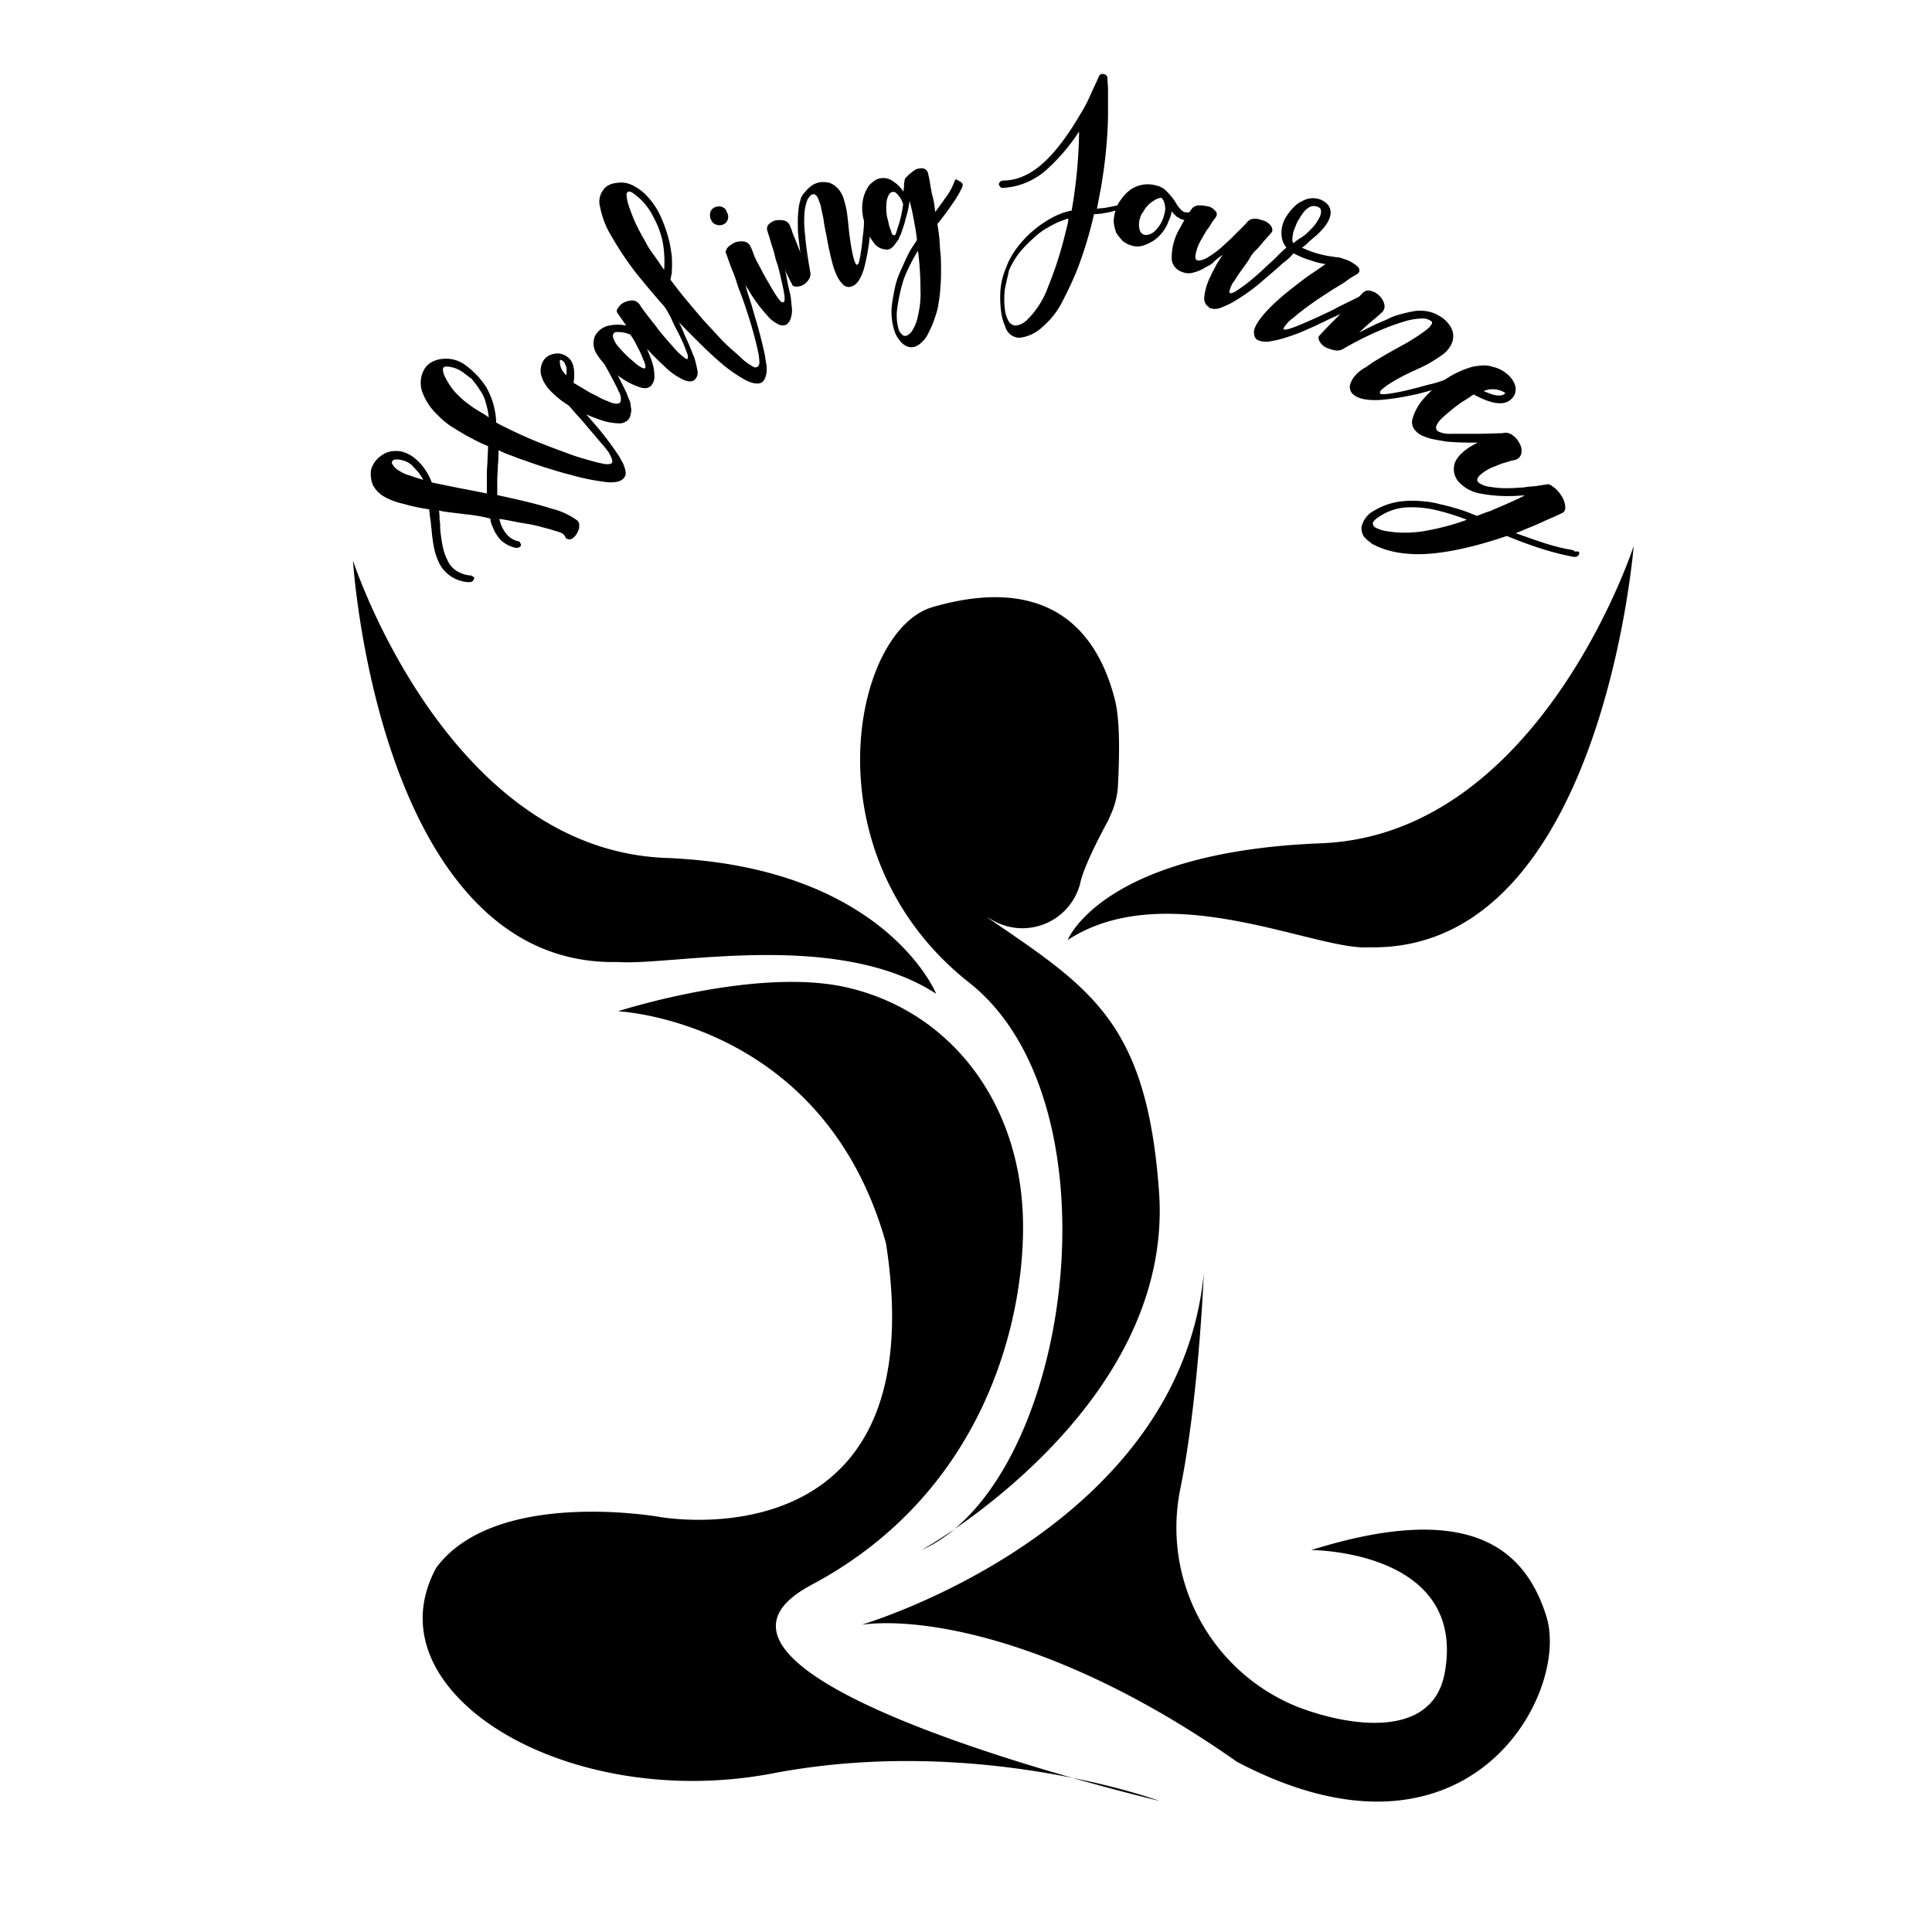 <svg xmlns="http://www.w3.org/2000/svg" id="Layer_1" viewBox="0 0 256 256" width="256" height="256"><path d="M146.83 108.74l.32-.73a10.69 10.69 0 0 0 1-4.22c.16-3.41.32-8.43-.49-11.35-3.24-12.17-12.08-15.49-24.08-12-10.62 3.08-16.62 32.84 4.86 49.78 20.44 16.14 13.46 66.25-6.32 75.17 0 0 33.49-18.65 31.46-47.44-1.62-22.62-9.08-27-22.78-36.4-5.6-3.81-3.33-1.79.89.48a7.9 7.9 0 0 0 11.43-4.94c.55-2.68 3.71-8.35 3.71-8.35z"/><path d="M141.48 124.55s4.54-11.68 33.57-12.81 41.43-39.41 41.43-39.41c.16-2.51-3.49 53.92-35.11 53.19-7.05.48-26.76-9.52-39.89-.97zm-17.43 7.13s-6.82-16.86-35.84-18-41.44-39.41-41.44-39.41 3.33 53.93 35.11 53.2c7.06.53 28.95-4.38 42.17 4.21zm49.7 73.71c21.24-6.65 28.38 0 31.14 8.75 3.24 10.14-10.22 35.52-41 19.3-22.46-15.81-41-19.3-49.71-18.16 0 0 42-12.33 45.33-46.54 0 0-.65 16.29-3.08 28.38a25.61 25.61 0 0 0 15.24 28.94c6.73 2.68 18.25 4.62 19.79-4.54 2.8-16.13-17.71-16.13-17.71-16.13z"/><path d="M153.64 238.63s-24.08-8.84-51.24-3.65-53.6-10.62-44.6-27.24c7.87-10.62 29.6-6.74 29.6-6.74s36.65 6.73 30-36.25C109.13 135.17 81.88 134 81.88 134s18.33-5.92 30.33-3.16c13.78 3.16 23.27 15.41 23.35 31.54.08 12.81-5.19 35.52-28.14 47.68-22.78 12.27 46.22 28.57 46.22 28.57zM74.34 51.9c.08-.09.24-.09.41-.09s.24.09.4.17c.49.56 1 1.05 1.3 1.46s.81 1 1.3 1.54l1.54 1.78A42.8 42.8 0 0 1 82 60.41c.17.24.25.49.41.73a2.9 2.9 0 0 1 .32.73 2.42 2.42 0 0 1 .17.73.85.85 0 0 1-.17.65c-.32.48-1 .73-2.19.65a30.1 30.1 0 0 1-5-1c-1-.24-2-.56-3.08-.89s-2.19-.73-3.33-1.13c-.57-.17-1.05-.41-1.54-.57s-1-.41-1.54-.65a15.9 15.9 0 0 1-.08 2c0 .64-.08 1.29-.08 1.94v2c3 .65 5.43 1.22 7.13 1.78a9.78 9.78 0 0 1 3.41 1.54.81.81 0 0 1 .32.73 1.62 1.62 0 0 1-.24.89 1.66 1.66 0 0 1-.57.73.66.66 0 0 1-.65.17.81.81 0 0 1-.24-.08c-.08-.09-.16-.17-.16-.25s-.16-.16-.16-.24a1.17 1.17 0 0 0-.33-.24 5.68 5.68 0 0 0-1-.33c-.41-.16-.81-.24-1.38-.4a20.46 20.46 0 0 0-2.67-.57c-1-.16-2-.41-3.17-.57a4.41 4.41 0 0 0 .89 1.95 2.87 2.87 0 0 0 1.55 1c.16 0 .24.08.32.24a.51.51 0 0 1 .08.33q0 .12-.24.24a.75.75 0 0 1-.41.08 4.19 4.19 0 0 1-2.11-1.13 8.76 8.76 0 0 1-.64-.9 11.22 11.22 0 0 1-.49-1.13 2.4 2.4 0 0 1-.16-.73 22.25 22.25 0 0 0-3.33-.57c-1.13-.16-2.27-.24-3.48-.48a5.38 5.38 0 0 1 .08 1.13 5.47 5.47 0 0 1 .08 1.14 20.83 20.83 0 0 0 .32 2.35 6.81 6.81 0 0 0 .65 1.94 3.1 3.1 0 0 0 1.14 1.38 4.11 4.11 0 0 0 1.86.65c.16 0 .24.08.41.16s.16.25.08.33a.42.42 0 0 1-.25.32.87.87 0 0 1-.4.08 4.63 4.63 0 0 1-3.89-2.43 8.93 8.93 0 0 1-.73-2.11 21.45 21.45 0 0 1-.33-2.51c-.08-.49-.08-.89-.16-1.3s-.08-.89-.16-1.3a26.08 26.08 0 0 1-3.41-.73 8.86 8.86 0 0 1-2.43-.89 3.83 3.83 0 0 1-1.62-1.62 4 4 0 0 1-.24-1.95 3.24 3.24 0 0 1 .84-1.49 3.8 3.8 0 0 1 1.37-.89 3.75 3.75 0 0 1 1.87-.08 4.57 4.57 0 0 1 1.86 1 7.43 7.43 0 0 1 2.11 3.09l3.57.73c1.3.24 2.51.48 3.73.73v-1.9a20 20 0 0 1 .08-2.19c0-.73.08-1.46.08-2.19a17.28 17.28 0 0 1-2.11-1c-1-.49-1.86-1.06-2.67-1.54A10.78 10.78 0 0 1 58 55a7.82 7.82 0 0 1-2.11-3.25 3.65 3.65 0 0 1 .25-2.67 2.59 2.59 0 0 1 1.13-1.14 3.76 3.76 0 0 1 1.62-.4 4.21 4.21 0 0 1 2.84.89 11.05 11.05 0 0 1 2.68 2.84A10.15 10.15 0 0 1 65.75 56c1.7.89 3.56 1.78 5.59 2.6 1.22.48 2.27.89 3.41 1.29a25.48 25.48 0 0 0 3 1 22.2 22.2 0 0 0 2.19.56 2.21 2.21 0 0 0 1 0c.16-.08.24-.24.16-.56a5.31 5.31 0 0 0-.48-1 12.7 12.7 0 0 0-1.06-1.29c-.4-.49-.89-1.06-1.38-1.63s-1-1.21-1.46-1.7-.89-1-1.29-1.46-.81-.89-1.3-1.38a.61.61 0 0 1-.16-.32 1.1 1.1 0 0 0 .37-.21zm-19.78 9.73a2.76 2.76 0 0 0-1.3-.65 2.4 2.4 0 0 0-1-.08.44.44 0 0 0-.33.48A2.36 2.36 0 0 0 53 62.44a3.89 3.89 0 0 0 1.29.56c.49.17 1.14.41 1.79.57a7.48 7.48 0 0 0-.65-1zm6.73-12.33a3.9 3.9 0 0 0-2.19-.73.38.38 0 0 0-.41.41 2 2 0 0 0 .25.89 8.08 8.08 0 0 0 .64 1.13 6.28 6.28 0 0 0 .9 1.14 11.28 11.28 0 0 0 1.78 1.54c.73.57 1.62 1 2.51 1.62a11.59 11.59 0 0 0-.4-1.94 4.8 4.8 0 0 0-.81-1.71c-.33-.57-.73-1-1.06-1.46-.32-.19-.73-.56-1.21-.89z"/><path d="M79.37 46.14h.4a.61.61 0 0 1 .33.32c.48 1 1.05 1.87 1.54 2.84s.89 1.78 1.3 2.6c.16.32.24.64.4 1a2.17 2.17 0 0 1 .24 1 1.49 1.49 0 0 1 0 .89 1.42 1.42 0 0 1-.32.81 1.65 1.65 0 0 1-1.38.49 7.82 7.82 0 0 1-2.43-.49 23.3 23.3 0 0 1-3.65-1.62 12 12 0 0 1-3.16-2.51 7.47 7.47 0 0 1-.65-1 6.23 6.23 0 0 1-.32-.9 2.72 2.72 0 0 1 .24-1.62A1.93 1.93 0 0 1 73 47a2.45 2.45 0 0 1 1.06-.16 2.4 2.4 0 0 1 1.05.4c.89.57 1.14 1.79.89 3.49.41.24.81.49 1.38.81a11 11 0 0 0 1.62.89 8.4 8.4 0 0 0 1.54.73 2.68 2.68 0 0 0 1.14.33c.32 0 .49-.08.57-.33A1.92 1.92 0 0 0 82 51.9c-.32-.73-.81-1.63-1.29-2.52s-1-1.78-1.46-2.67a.65.65 0 0 1-.08-.33c.04-.16.12-.24.2-.24zm-4.3 3.57v-.81a1.16 1.16 0 0 0-.16-.57c-.08-.16-.08-.25-.16-.33s-.08-.16-.17-.16a.5.5 0 0 0-.32-.16.28.28 0 0 0-.08.16 2.31 2.31 0 0 0 .89 1.87z"/><path d="M87.31 38.84c.09-.08.25 0 .41 0a1.1 1.1 0 0 1 .32.24l.25.49a8.27 8.27 0 0 0 .65 1.14 16.25 16.25 0 0 1 .81 1.62 13.3 13.3 0 0 1 .89 1.86c.16.41.4.89.65 1.46s.48 1.22.73 1.79a16.43 16.43 0 0 1 .4 1.7 1.28 1.28 0 0 1-.32 1.13c-.33.33-.81.33-1.46.09A8.72 8.72 0 0 1 88 48.49a30.3 30.3 0 0 1-2.27-2.27c.16.41.33.81.49 1.22a8.85 8.85 0 0 1 .4 1.37 6.37 6.37 0 0 1 .09 1.3 1.92 1.92 0 0 1-.49 1.06 2.8 2.8 0 0 1-.49.24 1.83 1.83 0 0 1-.89-.08 8.86 8.86 0 0 1-1.38-.57 9.76 9.76 0 0 1-1.94-1.3A8.48 8.48 0 0 1 79 46.79a2.57 2.57 0 0 1-.16-2.27 2.75 2.75 0 0 1 1.54-1.3 5.59 5.59 0 0 1 2.6-.08c-.41-.57-.73-1.06-1.14-1.62a.53.53 0 0 1 .08-.73 1.74 1.74 0 0 1 .81-.73 2.65 2.65 0 0 1 1.14-.25 1.31 1.31 0 0 1 1 .73c.16.25.41.57.65.9l.81 1.05c.33.41.65.81 1.06 1.38.81 1 1.54 1.78 2.1 2.43a7.23 7.23 0 0 0 1.38 1.22c.25.16.33 0 .25-.49A21.4 21.4 0 0 0 90 44.35c-.32-.64-.65-1.21-.89-1.78s-.57-1.13-.81-1.54-.57-1-.89-1.54a.55.55 0 0 1-.09-.32c-.17-.25-.09-.33-.01-.33zm-2.1 8.76a9.74 9.74 0 0 0-.73-1.6 9.35 9.35 0 0 0-1-1.71h-.08a4.12 4.12 0 0 0-1.76-.29.5.5 0 0 0-.41.65 3.1 3.1 0 0 0 .65 1.22c.41.48.89 1 1.46 1.54.41.32.73.64 1.06.89a2.88 2.88 0 0 0 .81.48.2.2 0 0 0 .32-.16 2.44 2.44 0 0 0-.32-1.02z"/><path d="M96.56 32.84a.72.72 0 0 1 .4.08c.17.08.25.16.25.33l.24.73a16 16 0 0 0 .65 1.78c.24.73.57 1.62.81 2.51s.65 1.95.89 2.92c.73 2.35 1.22 4.3 1.54 5.84.08.33.08.65.16 1a4.22 4.22 0 0 1 .09 1.06 2.93 2.93 0 0 1-.17.89 1.78 1.78 0 0 1-.4.65q-.73.48-2.19-.24a19.41 19.41 0 0 1-3.08-2.11c-1.06-.89-2.19-1.95-3.49-3.25s-2.68-2.67-4.05-4.21-2.76-3.19-4.06-4.82a42.06 42.06 0 0 1-3.08-4.62 11.61 11.61 0 0 1-1.54-3.89 2.61 2.61 0 0 1 .81-2.76 2.58 2.58 0 0 1 1.3-.48 3.55 3.55 0 0 1 1.3 0 3.82 3.82 0 0 1 1.21.48 6.32 6.32 0 0 1 1.14.81 9.74 9.74 0 0 1 2.11 2.84A19 19 0 0 1 88.69 32c.16.73.25 1.38.33 2a15.7 15.7 0 0 1 0 1.94 1.61 1.61 0 0 1-.08.57c0 .16-.09.32-.09.57 1.38 1.86 2.84 3.57 4.3 5.27.57.65 1.22 1.3 1.79 1.94s1.21 1.3 1.86 1.87 1.14 1 1.7 1.54a8 8 0 0 0 1.3.89.51.51 0 0 0 .73-.16c.16-.24.08-.73 0-1.46A51.91 51.91 0 0 0 99 41.35c-.32-1-.65-1.94-1-2.83s-.57-1.79-.89-2.52-.57-1.54-.9-2.43a.36.36 0 0 1 0-.4c.19-.25.27-.33.35-.33zm-11.92-6.65c-.57-.48-1-.81-1.22-.81a.38.38 0 0 0-.4.41 5 5 0 0 0 .24 1.29c.16.57.41 1.14.65 1.79a19.65 19.65 0 0 0 .89 1.86c.33.65.65 1.14.89 1.62s.73 1.14 1.14 1.71l1.17 1.7a14.64 14.64 0 0 0-.2-3.76 11.92 11.92 0 0 0-1.22-3.24 8.22 8.22 0 0 0-1.94-2.57z"/><path d="M102.4 30.41a1.1 1.1 0 0 1 .24.32c.24.65.4 1.3.57 1.79s.32 1.13.48 1.86.33 1.38.49 2.11c.16.89.32 1.7.49 2.35s.16 1.3.24 1.79a3.4 3.4 0 0 1-.16 1.62 1.35 1.35 0 0 1-.65.81 1.31 1.31 0 0 1-1.1-.16 4.11 4.11 0 0 1-1.37-1.14 18.92 18.92 0 0 1-2.44-3.32c-.4-.57-.73-1.22-1-1.79s-.65-1.13-1-1.62-.49-.89-.65-1.22l-.25-.48c-.08-.25 0-.41.25-.65a3.39 3.39 0 0 1 .89-.57 2.72 2.72 0 0 1 1.15-.11 1.17 1.17 0 0 1 .9.73s.16.32.4 1 .73 1.46 1.22 2.44c1.46 2.59 2.27 4 2.67 3.89s.17-1.22-.4-3.65a15 15 0 0 0-.57-2c-.16-.65-.32-1.3-.49-1.78s-.32-1.14-.56-1.79v-.4c.08-.16.16-.16.24-.24a2.11 2.11 0 0 1 .41.21zm-6.73-3a1.39 1.39 0 0 0-1 .08 1 1 0 0 0-.56.73 1.35 1.35 0 0 0 .16 1 1 1 0 0 0 .73.57 1.12 1.12 0 0 0 .89-.08 1 1 0 0 0 .57-.73 1.09 1.09 0 0 0-.17-.89c-.06-.36-.29-.52-.62-.68z"/><path d="M115.13 25.79a.42.42 0 0 1 .32.16c.08.08.08.24.16.4v.49a7.12 7.12 0 0 1-.08 1.22 15.17 15.17 0 0 1-.16 1.7c-.08.65-.08 1.3-.16 1.95a27.6 27.6 0 0 1-.73 3.89c-.41 1.3-.89 2.11-1.62 2.35a1.07 1.07 0 0 1-1.22-.32 4 4 0 0 1-.73-1.06 8.76 8.76 0 0 1-.57-1.54q-.24-.86-.48-2c-.17-.73-.25-1.37-.41-2.1s-.24-1.22-.32-1.79-.25-1.13-.33-1.62-.32-1-.4-1.22-.25-.4-.33-.48a.25.25 0 0 1-.16-.08h-.24c-.25.08-.41.32-.65.65a5.74 5.74 0 0 0-.41 1.7 13.7 13.7 0 0 0 .08 3.08c.08 1.3.33 2.84.65 4.78a1.23 1.23 0 0 1-.16 1.06 2.12 2.12 0 0 1-.73.73 1.86 1.86 0 0 1-.89.24c-.33 0-.57-.08-.65-.4-.49-.9-.89-1.79-1.3-2.6s-.73-1.54-1-2.19-.57-1.38-.89-2.11a.85.85 0 0 1 .08-.89 2.07 2.07 0 0 1 .89-.57 3.13 3.13 0 0 1 1.22 0 1.2 1.2 0 0 1 .81.81 6 6 0 0 1 .32.9c.24.56.57 1.37 1 2.51l-.24-2a15 15 0 0 1-.08-1.86 10.94 10.94 0 0 1 .08-1.7 5.3 5.3 0 0 1 .24-1.3 2 2 0 0 1 .57-1.06 5 5 0 0 1 .89-.89 2.89 2.89 0 0 1 1.14-.48 3.58 3.58 0 0 1 1.3.08 3.06 3.06 0 0 1 1.21.89 3.75 3.75 0 0 1 .73 1.54 11.31 11.31 0 0 1 .41 2c.08.73.16 1.46.24 2.27.16 1.21.32 2.19.49 2.92s.32 1.13.48 1.21.33-.16.41-.73a24.93 24.93 0 0 0 .4-2.92 14 14 0 0 0 .17-1.94 12.2 12.2 0 0 0 .08-1.62c0-.49.08-1.06.08-1.63a.42.42 0 0 1 .16-.32c.08-.11.2-.11.33-.11z"/><path d="M127.29 24.08l.24.25c.08.16 0 .24 0 .4a14.13 14.13 0 0 1-1.38 2.35c-.56.82-1.21 1.71-1.94 2.6.08.49.16 1.05.24 1.7s.08 1.38.16 2.11.08 1.54.08 2.27a20.78 20.78 0 0 1-.08 2.27 17 17 0 0 1-.24 2.11 8.15 8.15 0 0 1-.41 1.7 13 13 0 0 1-.89 2.19 3.91 3.91 0 0 1-1 1.38 2.11 2.11 0 0 1-1 .57 1.53 1.53 0 0 1-1.06-.17 2.23 2.23 0 0 1-.81-.73 3.69 3.69 0 0 1-.65-1.13 8.4 8.4 0 0 1-.4-3.24c.08-.81.24-1.63.4-2.44a10.75 10.75 0 0 1 .73-2.27c.33-.73.65-1.46 1-2.19s.82-1.37 1.22-2c-.08-.89-.24-1.71-.4-2.6s-.33-1.7-.57-2.59A15 15 0 0 1 120 29c-.16.73-.4 1.3-.57 1.86-.08.25-.24.49-.32.73s-.33.49-.49.73a1.79 1.79 0 0 1-.56.57.79.79 0 0 1-.73.16 2.09 2.09 0 0 1-1.63-1 6.23 6.23 0 0 1-1.21-2.76 6 6 0 0 1 0-3.4 6.08 6.08 0 0 1 .65-1.3 4.13 4.13 0 0 1 1-.81 2.18 2.18 0 0 1 2.19.24 4.54 4.54 0 0 1 1.38 1.38c0-.24.08-.49.08-.73a2.31 2.31 0 0 1 .08-.73.52.52 0 0 1 .16-.4l.49-.49c.24-.16.4-.32.65-.49a1.3 1.3 0 0 1 .73-.24.9.9 0 0 1 .64.08.79.79 0 0 1 .41.49 14.42 14.42 0 0 1 .32 1.62c.09.49.17 1.05.33 1.62s.24 1.3.32 1.95c.57-.73 1.06-1.46 1.54-2.11a7.82 7.82 0 0 0 1.02-1.97q.12-.24.24-.24a2.37 2.37 0 0 0 .57.32zm-8.43 17a6.62 6.62 0 0 0 .16 2.35 1.57 1.57 0 0 0 .73 1.06c.32.08.65-.08 1-.49a5.49 5.49 0 0 0 .89-2.19 12.31 12.31 0 0 0 .33-3.4 41.89 41.89 0 0 0-.33-5.19 22 22 0 0 0-1.89 3.78 22.64 22.64 0 0 0-.89 4.11zm0-10.62a15.71 15.71 0 0 0 .81-3.41 3.3 3.3 0 0 0-1-1.54.63.63 0 0 0-.81.17 2.45 2.45 0 0 0-.4 1.29 6.73 6.73 0 0 0 .08 1.79 8 8 0 0 1 .24 1c.08.41.25.65.33 1s.24.41.4.41.18-.17.35-.68zm31.54-4.92a.63.63 0 0 1 .16.33c0 .16-.08.24-.16.4a8.35 8.35 0 0 1-1.3 1.06 4.91 4.91 0 0 1-1.3.57 8.36 8.36 0 0 1-1.38.32 8.94 8.94 0 0 1-1.46.16 52.55 52.55 0 0 1-2.27 7.46c-.73 1.79-1.46 3.24-2.1 4.46a10.78 10.78 0 0 1-2.44 3 5.26 5.26 0 0 1-3.08 1.46 2 2 0 0 1-1.86-1.46 7 7 0 0 1-.57-2.11 14.44 14.44 0 0 1-.08-2.67 9.36 9.36 0 0 1 .73-3 10.38 10.38 0 0 1 1.46-2.68 14.36 14.36 0 0 1 5.43-4.38 9.24 9.24 0 0 1 1.82-.56c.33-1.87.57-3.73.73-5.52s.25-3.49.25-5c0 .09-.08.09-.08.17a25.12 25.12 0 0 1-4.3 5 9.38 9.38 0 0 1-5.76 2.35.42.42 0 0 1-.32-.16.61.61 0 0 1-.16-.32.46.46 0 0 1 .16-.33.61.61 0 0 1 .32-.16c3.25 0 6.08-2.27 9.08-6.81.57-.89 1.06-1.7 1.54-2.51s.82-1.54 1.14-2.27.65-1.38 1-2.19a.51.51 0 0 1 .65-.33.43.43 0 0 1 .33.17.42.42 0 0 1 .16.32s0 .41.08 1.3v3.32c0 1.38-.08 2.92-.24 4.7s-.41 3.57-.73 5.44c-.09.4-.17.89-.25 1.29s-.16.82-.24 1.3c.49-.08.89-.08 1.3-.16l1.21-.24a2.58 2.58 0 0 0 1.06-.49c.32-.24.65-.49 1-.81a.6.6 0 0 1 .33-.16c-.02-.42.06-.34.14-.26zm-17.27 12.9a11.51 11.51 0 0 0 0 2.35 4.31 4.31 0 0 0 .48 1.7 1.15 1.15 0 0 0 1 .65 2.57 2.57 0 0 0 1.54-.81 11.62 11.62 0 0 0 2.73-4.33 49 49 0 0 0 2.27-7.05l.25-1a4.1 4.1 0 0 0 .16-1 15.84 15.84 0 0 0-1.54.57c-.49.24-1.06.56-1.62.89a10.37 10.37 0 0 0-1.62 1.3 17.24 17.24 0 0 0-1.71 1.78 11.34 11.34 0 0 0-1.38 2.35c-.16.81-.4 1.7-.56 2.6z"/><path d="M158.67 28.3c.08.16 0 .24 0 .41s-.16.24-.33.24a2.36 2.36 0 0 1-1.62.16c-.16-.08-.24-.08-.4-.16a1.85 1.85 0 0 0-.41-.24l-.32-.33a1.76 1.76 0 0 1-.33-.4 4.71 4.71 0 0 1-.4 1.29 5.46 5.46 0 0 1-1.86 2.52 6.43 6.43 0 0 1-1.46.73 2.74 2.74 0 0 1-1.38.08 3.63 3.63 0 0 1-1.37-.65 6.28 6.28 0 0 1-.9-1.14 6.88 6.88 0 0 1-.32-1.37 5.64 5.64 0 0 1 .24-1.55 4.12 4.12 0 0 1 .73-1.45 5.35 5.35 0 0 1 1.14-1.22 4 4 0 0 1 3.48-.65 2.7 2.7 0 0 1 1.3.65 12.39 12.39 0 0 1 1 1.13c.25.33.41.65.57.9a4.6 4.6 0 0 0 .57.64.9.9 0 0 0 .65.25 1.23 1.23 0 0 0 .73-.16.33.33 0 0 1 .4 0zm-7.62.65a2.55 2.55 0 0 0 0 1.62.87.87 0 0 0 .81.57 1.89 1.89 0 0 0 1.13-.49 4.62 4.62 0 0 0 1.06-1.54 6 6 0 0 0 .32-1.13 2.3 2.3 0 0 0-.08-1.06 1.51 1.51 0 0 0-.41-.73 2.29 2.29 0 0 0-1 .41 3 3 0 0 0-.81.65 2.81 2.81 0 0 0-.57.81 1.77 1.77 0 0 0-.45.94z"/><path d="M171.4 32.92a.63.63 0 0 1 .16.33.42.42 0 0 1-.16.32l-.4.43a7.19 7.19 0 0 1-1.05.89c-.41.4-.89.81-1.46 1.3l-1.7 1.46a25.8 25.8 0 0 1-3.65 2.51 15.15 15.15 0 0 1-1.46.65 2 2 0 0 1-1.38 0 .08.08 0 0 1-.08-.08l-.08-.08a1.28 1.28 0 0 1-.57-1.22 7.61 7.61 0 0 1 .89-2.92c.16-.41.41-.81.65-1.3s.57-.89.89-1.46c-.4.33-.89.65-1.21 1s-.73.48-1.14.73a5.23 5.23 0 0 1-1.54.64 2.16 2.16 0 0 1-1.46-.08 2 2 0 0 1-1.38-1.54 7.55 7.55 0 0 1 1.14-4.38 17.15 17.15 0 0 1 1-1.7l.49-.73a1.2 1.2 0 0 1 1-.48 7.22 7.22 0 0 1 1.3.16 1.91 1.91 0 0 1 .89.65c.24.32.16.56-.08.89a6.3 6.3 0 0 0-.57.81 4.45 4.45 0 0 1-.57.81c-.16.32-.4.65-.56 1a6 6 0 0 0-.9 2.27c-.08.49.09.73.41.73a2.94 2.94 0 0 0 1.3-.48 12.7 12.7 0 0 0 1.94-1.46c.41-.41.9-.81 1.22-1.14l1.05-1.05a12.79 12.79 0 0 0 1-1.06 1.29 1.29 0 0 1 .56-.32 2.82 2.82 0 0 1 .82 0l.81.24a2 2 0 0 1 .73.49 1 1 0 0 1 .32.57.53.53 0 0 1-.16.56c-.33.41-.65.73-1 1.14s-.56.73-1 1.13-.73.9-1 1.38c-.73 1.06-1.38 1.87-1.79 2.6a3.52 3.52 0 0 0-.73 1.54c0 .24.25.24.73 0a20.45 20.45 0 0 0 2.52-1.87c.57-.48 1.13-1 1.62-1.46s1-.89 1.38-1.29.81-.81 1.38-1.3a.61.61 0 0 1 .4-.16 1.43 1.43 0 0 0 .48.33z"/><path d="M181.61 39.08a.34.34 0 0 1 0 .41.62.62 0 0 1-.32.32c-.73.41-1.46.73-2 1s-1.29.65-2.11 1-1.54.73-2.43 1.14c-.48.24-1.05.48-1.78.81a22.45 22.45 0 0 1-2.35.89 14.5 14.5 0 0 1-2.27.57 2.76 2.76 0 0 1-1.71-.17.82.82 0 0 1-.4-.48 2.07 2.07 0 0 1-.08-.73c.24-1.22 2-3.33 5.51-6 .73-.57 1.46-1.14 2.19-1.62s1.3-.9 1.78-1.22a10.79 10.79 0 0 1-1.94-.49 11.85 11.85 0 0 1-2.19-.89 2.92 2.92 0 0 1-1.7-2.43 4.06 4.06 0 0 1 .81-2.76 5.27 5.27 0 0 1 .89-1.05 3 3 0 0 1 1.05-.73 2.77 2.77 0 0 1 2.52-.16 2.49 2.49 0 0 1 1 .81 1.79 1.79 0 0 1 .24.81c0 1-.73 2.11-2.27 3.4a8.58 8.58 0 0 0-.81.73 3.72 3.72 0 0 1-.73.57 14.41 14.41 0 0 0 1.62.65 15.37 15.37 0 0 0 1.54.4c.49.09 1.06.17 1.63.25a.87.87 0 0 1 .4.08l.73.24a3.43 3.43 0 0 1 .81.41 4.06 4.06 0 0 1 .65.48.76.76 0 0 1 .24.57c0 .16-.16.33-.4.49a12.16 12.16 0 0 0-1.54 1c-.49.33-1.06.65-1.62 1s-1.22.81-1.87 1.22c-1.46 1-2.59 1.86-3.32 2.51a4.37 4.37 0 0 0-1.3 1.38c-.08.25.24.25 1 0s1.87-.73 3.49-1.46c.81-.4 1.62-.73 2.35-1.13s1.46-.73 2-1 1.29-.64 2-1a.93.93 0 0 1 .41-.08c.04.02.2.1.28.26zm-8.43-8.18l.73-.73a5.47 5.47 0 0 0 .81-1.14 1.93 1.93 0 0 0 .33-1.05c0-.33-.25-.57-.73-.65a1.19 1.19 0 0 0-.89.16 2.63 2.63 0 0 0-.82.81c-.24.32-.48.73-.73 1.14l-.48 1.21a6.17 6.17 0 0 0-.16 1 .78.78 0 0 0 .16.57 8.29 8.29 0 0 1 .73-.57 6 6 0 0 0 1.05-.75z"/><path d="M194 50a.38.38 0 0 1 0 .41c-.08.16-.16.24-.32.24l-.57.16c-.33.08-.81.24-1.38.41s-1.22.32-1.95.48-1.46.41-2.27.57a32.75 32.75 0 0 1-4.7.73c-1.7.08-2.84-.16-3.49-.73a1.29 1.29 0 0 1-.4-1.38 3.2 3.2 0 0 1 .65-1.13 4.86 4.86 0 0 1 1.43-1.11 17.68 17.68 0 0 1 1.86-1.21c.65-.41 1.38-.81 2.11-1.22s1.22-.65 1.78-1 1.06-.65 1.54-1a8 8 0 0 0 1.14-.89c.16-.24.32-.4.32-.48v-.17c0-.08-.08-.08-.16-.16a1.9 1.9 0 0 0-1.13-.32 8.4 8.4 0 0 0-2.11.32 29.62 29.62 0 0 0-3.41 1.22 43.7 43.7 0 0 0-4.86 2.43 1.55 1.55 0 0 1-1.22.24 4.37 4.37 0 0 1-1.22-.4 2.09 2.09 0 0 1-.81-.81c-.16-.33-.16-.57 0-.73.73-.81 1.46-1.54 2.11-2.19s1.3-1.3 1.87-1.79 1.13-1 1.78-1.7a1 1 0 0 1 1.05-.24 2.24 2.24 0 0 1 1.14.65 2.33 2.33 0 0 1 .65 1.13 1.09 1.09 0 0 1-.41 1.14s-.24.24-.73.65-1.21 1-2.19 1.94c.65-.32 1.3-.65 2-1s1.38-.57 2-.89 1.3-.49 1.94-.65a14.73 14.73 0 0 1 1.63-.33 5.13 5.13 0 0 1 1.54.08 4.24 4.24 0 0 1 1.46.57 3.63 3.63 0 0 1 1.21 1 2.73 2.73 0 0 1 .65 1.29 2.61 2.61 0 0 1-.24 1.54 3.82 3.82 0 0 1-1.22 1.38 21.9 21.9 0 0 1-1.94 1.22c-.73.4-1.55.73-2.36 1.13a22.52 22.52 0 0 0-2.92 1.62c-.64.49-1 .73-1 1s.32.24 1.14.16a28.9 28.9 0 0 0 3.48-.73c.73-.16 1.46-.41 2.19-.57s1.3-.4 1.87-.56 1.13-.33 1.78-.57a.53.53 0 0 1 .49 0z"/><path d="M200.34 58c0 .16 0 .32-.16.4a.61.61 0 0 1-.4.16c-1.3 0-2.6.09-3.89.09s-2.44 0-3.57-.09a7.22 7.22 0 0 1-1.3-.16c-.49-.08-.89-.16-1.3-.24a6.4 6.4 0 0 1-1.21-.41 2.74 2.74 0 0 1-1-.73 1.63 1.63 0 0 1-.32-1.62 7.16 7.16 0 0 1 1.13-2.19 16.35 16.35 0 0 1 2.92-2.75 12.58 12.58 0 0 1 3.9-1.87 9 9 0 0 1 1.37-.16 3.21 3.21 0 0 1 1.22.16 4.37 4.37 0 0 1 2 1 3.19 3.19 0 0 1 1.05 1.54 1.81 1.81 0 0 1-.08 1.14 2.12 2.12 0 0 1-.81.89c-1 .57-2.51.25-4.62-.89-.41.24-.81.57-1.38.89a17.43 17.43 0 0 0-1.54 1.14c-.49.4-.89.73-1.3 1.13a3 3 0 0 0-.73 1 .63.63 0 0 0 .24.73 3.48 3.48 0 0 0 1.71.32h3.48c1.22 0 2.52-.08 3.81-.08a.6.6 0 0 1 .49.16zm-3.73-6.17c.41.17.82.33 1.06.41a4.12 4.12 0 0 0 .73.16h.49c.08 0 .16-.08.24-.08s.32-.16.32-.24a1 1 0 0 0-.24-.16 3.08 3.08 0 0 0-2.6-.11z"/><path d="M209.26 73.3c0 .16-.08.24-.24.41a.89.89 0 0 1-.49.08 36.54 36.54 0 0 1-4.7-1.22c-1.46-.48-2.84-1-4.13-1.54h-.08c-5.84 2-10.22 2.6-13 2.35a13.28 13.28 0 0 1-2.76-.48 10.21 10.21 0 0 1-2-.81c-.25-.17-.41-.33-.65-.49l-.49-.49a2.29 2.29 0 0 1-.32-1.21 3.17 3.17 0 0 1 1.6-2.19 9.13 9.13 0 0 1 3.89-1.3 13.25 13.25 0 0 1 2.52 0 12.11 12.11 0 0 1 2.43.41c.81.16 1.62.4 2.43.64s1.62.57 2.43.9c.65-.25 1.22-.49 1.79-.65.89-.41 1.7-.73 2.43-1.06s1.46-.65 2.11-1c-.57 0-1.14.08-1.79.08a19.22 19.22 0 0 1-4-.32 5 5 0 0 1-3.08-1.71 2.56 2.56 0 0 1-.33-2.51c.49-1 1.63-2 3.65-2.84a14.71 14.71 0 0 1 1.87-.73 8.69 8.69 0 0 1 .89-.24 1.45 1.45 0 0 1 1.22.32 2.75 2.75 0 0 1 .89 1.06 1.9 1.9 0 0 1 .24 1.3 1.12 1.12 0 0 1-.89.89c-.16.08-.41.08-.65.16s-.49.16-.81.24a9.29 9.29 0 0 0-1.05.41 5.82 5.82 0 0 0-2.19 1.3c-.33.4-.33.64-.08.89a3.15 3.15 0 0 0 1.54.56 12.1 12.1 0 0 0 2.59.17c.65 0 1.22-.08 1.78-.08a11.23 11.23 0 0 1 1.54-.17l1.55-.24c.24-.08.48 0 .89.32a4 4 0 0 1 1 1.06 3 3 0 0 1 .57 1.38c.08.48 0 .81-.33 1-.65.32-1.21.57-1.78.81s-1.22.57-2 .89-1.54.65-2.43 1c1.14.4 2.27.81 3.49 1.21a27.3 27.3 0 0 0 3.89 1 .73.73 0 0 1 .49.24c.47-.1.55.04.55.2zm-26.35-4.94c-.65.4-1 .73-1 1s.16.49.57.65a4.58 4.58 0 0 0 1.46.4 14.6 14.6 0 0 0 1.78.17 16.18 16.18 0 0 0 3.65-.33 31.5 31.5 0 0 0 5-1.38 30.54 30.54 0 0 0-4.14-1.29 13.89 13.89 0 0 0-4.13-.33 7.25 7.25 0 0 0-3.19 1.11z"/></svg>